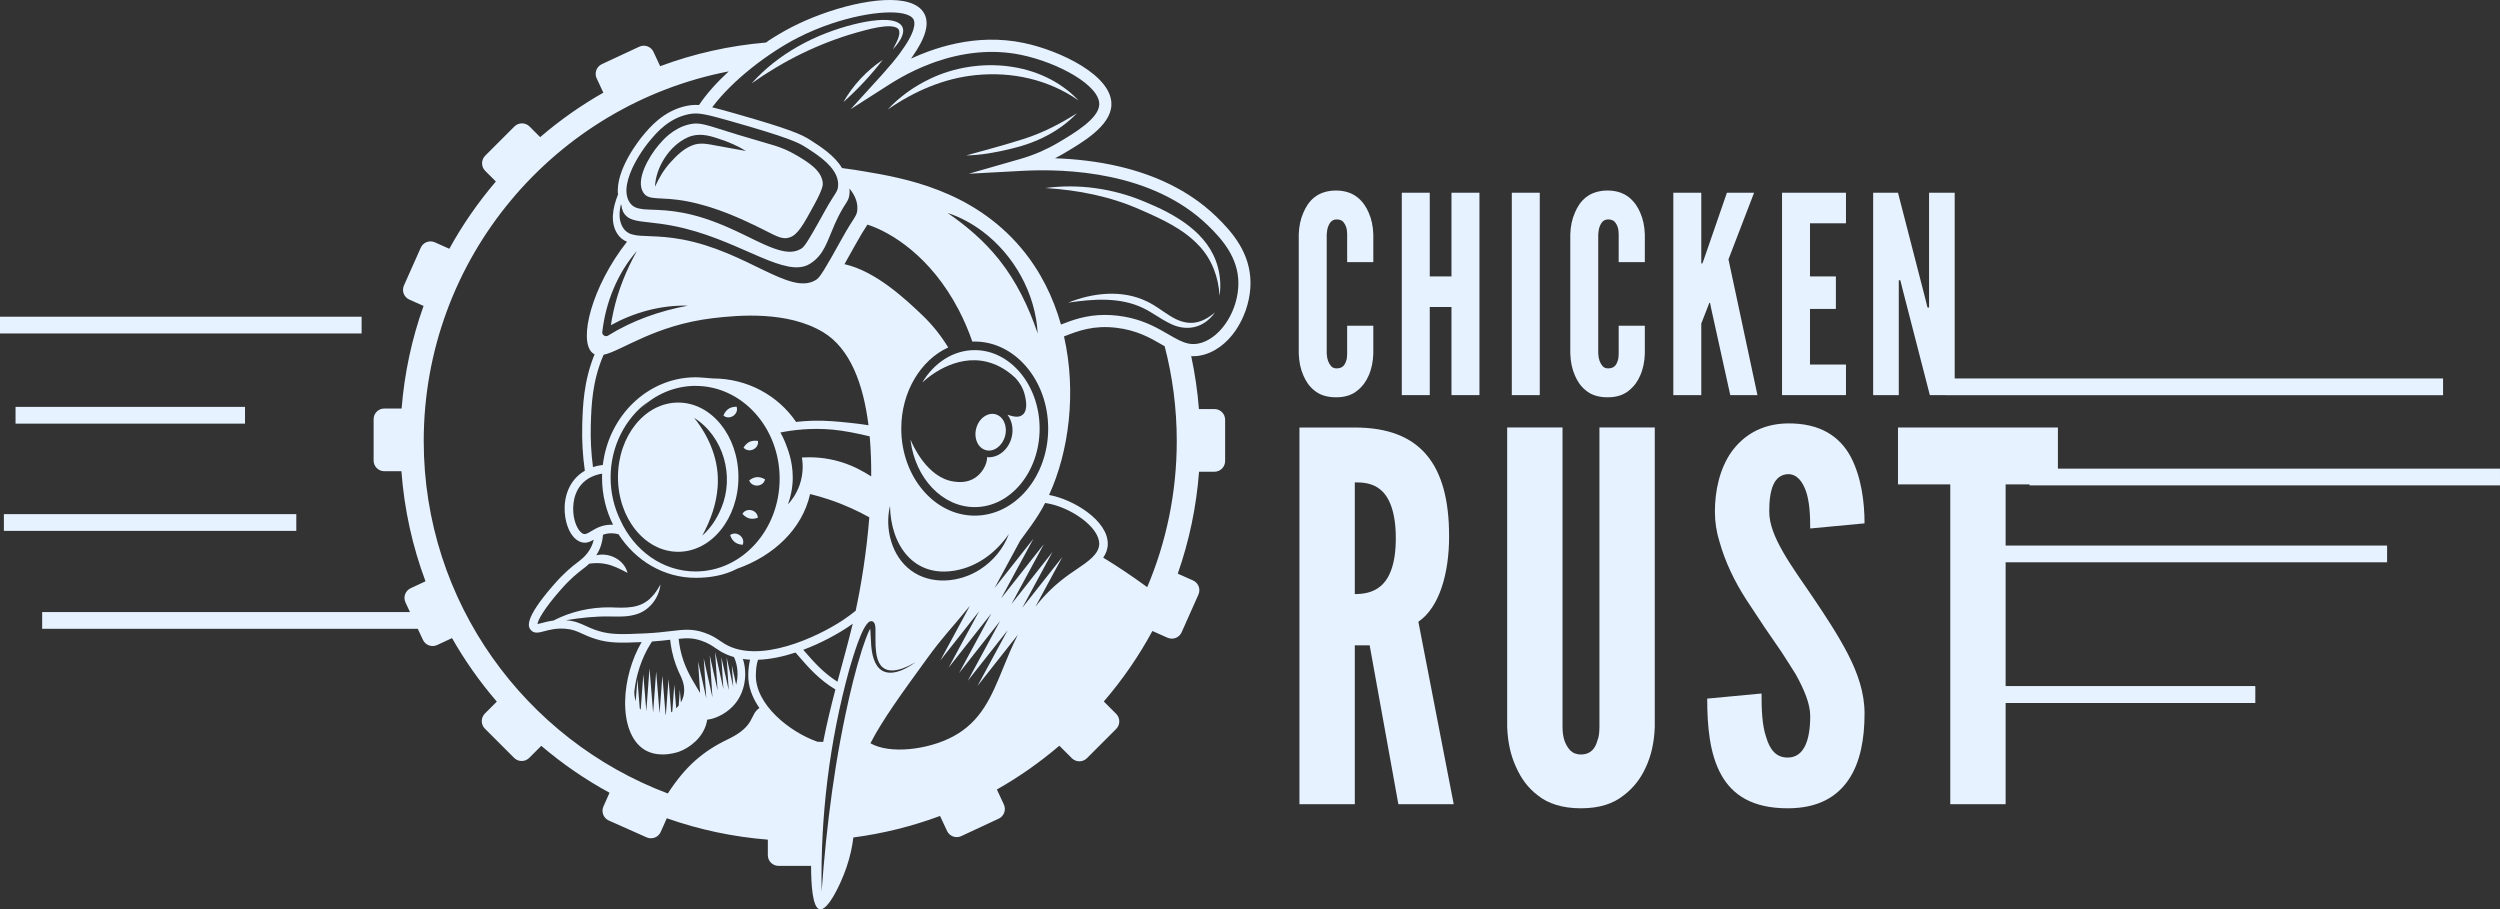<?xml version="1.0" encoding="UTF-8"?><svg id="Calque_2" xmlns="http://www.w3.org/2000/svg" viewBox="0 0 1642.47 597.46"><rect x="0" y="0" width="1642.47" height="597.46" fill="#333333" stroke="none"/><defs><style>.cls-1{fill:#e6f2ff;stroke-width:0px;}</style></defs><path class="cls-1" d="m891.88,129.69c-3.4-2.71-7.99-4.52-14.12-4.52s-10.88,1.81-14.29,4.52c-3.4,2.71-5.61,6.33-7.14,9.95-1.87,4.16-2.89,9.05-3.06,14.29v78.33c.17,5.43,1.19,10.31,3.06,14.47,1.53,3.62,3.74,7.05,7.14,9.77,3.4,2.89,8.16,4.52,14.29,4.52s10.71-1.63,14.12-4.52c3.4-2.71,5.78-6.15,7.31-9.77,1.87-4.16,2.89-9.05,3.06-14.47v-18.27h-17.18v18.27c0,1.99-.17,3.62-.68,4.88-.85,2.71-2.38,4.89-6.29,4.89-1.53,0-2.72-.54-3.57-1.45-1.7-1.99-2.72-4.52-2.89-8.32v-78.33c.17-1.81.34-3.44.85-4.88.85-2.35,2.38-4.89,5.61-4.89,1.87,0,3.4.54,4.25,1.45,1.87,2.17,2.72,4.7,2.72,8.32v18.27h17.18v-18.27c-.17-5.24-1.19-10.13-3.06-14.29-1.53-3.62-3.91-7.24-7.31-9.95Z"/><polygon class="cls-1" points="953.61 181.61 939.33 181.61 939.33 126.62 920.96 126.62 920.96 259.58 939.33 259.58 939.33 201.69 953.61 201.69 953.61 259.58 971.98 259.58 971.98 126.62 953.61 126.62 953.61 181.61"/><rect class="cls-1" x="993.24" y="126.62" width="18.37" height="132.97"/><path class="cls-1" d="m1070.27,129.69c-3.4-2.71-7.99-4.52-14.12-4.52s-10.89,1.81-14.29,4.52c-3.4,2.71-5.61,6.33-7.14,9.95-1.87,4.16-2.89,9.05-3.06,14.29v78.33c.17,5.43,1.19,10.31,3.06,14.47,1.53,3.62,3.74,7.05,7.14,9.77,3.4,2.89,8.16,4.52,14.29,4.52s10.71-1.63,14.12-4.52c3.4-2.71,5.78-6.15,7.31-9.77,1.87-4.16,2.89-9.05,3.06-14.47v-18.27h-17.18v18.27c0,1.99-.17,3.62-.68,4.88-.85,2.71-2.38,4.89-6.29,4.89-1.53,0-2.72-.54-3.57-1.45-1.7-1.99-2.72-4.52-2.89-8.32v-78.33c.17-1.81.34-3.44.85-4.88.85-2.35,2.38-4.89,5.61-4.89,1.87,0,3.4.54,4.25,1.45,1.87,2.17,2.72,4.7,2.72,8.32v18.27h17.18v-18.27c-.17-5.24-1.19-10.13-3.06-14.29-1.53-3.62-3.91-7.24-7.31-9.95Z"/><polygon class="cls-1" points="1152.41 126.62 1134.56 126.62 1119.25 170.94 1118.4 173.11 1117.72 173.11 1117.72 126.62 1099.35 126.62 1099.35 259.58 1117.72 259.58 1117.72 212.55 1121.97 201.69 1122.99 198.98 1123.5 198.98 1124.01 201.69 1136.77 259.58 1154.62 259.58 1135.58 170.39 1152.41 126.62"/><polygon class="cls-1" points="1170.78 259.58 1212.78 259.58 1212.78 239.5 1189.14 239.5 1189.14 202.96 1206.15 202.96 1206.15 181.61 1189.14 181.61 1189.14 146.7 1212.78 146.7 1212.78 126.62 1170.78 126.62 1170.78 259.58"/><polygon class="cls-1" points="1284.21 248.63 1284.21 126.62 1267.37 126.62 1267.37 202.05 1266.35 202.05 1264.82 195.9 1246.96 126.62 1230.64 126.62 1230.64 259.58 1247.48 259.58 1247.48 184.14 1248.5 184.14 1250.03 190.29 1267.88 259.58 1278.68 259.58 1278.68 259.63 1605.06 259.63 1605.06 248.63 1284.21 248.63"/><rect class="cls-1" x="1288.72" y="450.85" width="192.9" height="11"/><path class="cls-1" d="m952.04,352.25c0-46.8-18.52-71.38-61.95-71.38h-36.37v247.48h36.37v-104.38h9.76l18.86,104.38h36.37l-23.23-119.87c13.8-9.43,20.2-31.65,20.2-56.23Zm-44.78,32.66c-5.39,4.71-12.12,5.39-17.17,5.39v-73.4c5.05,0,11.78.34,17.17,5.05,5.39,4.71,9.77,14.14,9.77,31.65s-4.38,26.6-9.77,31.31Z"/><path class="cls-1" d="m1050.8,477.51c0,3.7-.34,6.73-1.35,9.09-1.35,5.05-4.38,9.09-10.77,9.09-3.03,0-5.39-1.01-7.07-2.7-3.37-3.7-5.05-8.42-5.05-15.49v-196.64h-36.36v196.64c.34,10.1,2.36,19.19,6.06,26.94,3.03,6.73,7.41,13.13,14.14,18.18,6.74,5.39,16.16,8.42,28.28,8.42s21.21-3.03,27.95-8.42c6.73-5.05,11.45-11.45,14.48-18.18,3.71-7.75,5.72-16.84,6.06-26.94v-196.64h-36.36v196.64Z"/><path class="cls-1" d="m1174.81,311.51c5.72,0,9.43,4.71,11.78,11.45,2.36,7.07,2.7,16.16,2.7,24.24l35.69-3.36c0-13.81-2.02-30.31-9.09-43.77-7.07-13.13-19.87-22.23-41.75-21.89-17.17.34-28.96,8.08-36.7,18.85-7.74,11.11-10.77,25.59-10.77,39.06,0,6.74,1.01,13.47,3.03,19.87,3.7,13.13,9.76,25.93,17.84,38.38,8.08,12.46,15.83,23.91,22.9,34.01,3.37,5.05,6.4,10.1,9.43,14.82,5.39,9.77,9.43,19.19,9.43,27.27,0,15.83-4.04,27.27-14.82,27.27-7.75,0-11.78-5.39-14.14-13.47-2.69-7.75-3.03-18.18-3.03-28.62l-35.69,3.36c0,18.52,1.68,36.37,9.09,49.83,7.41,13.47,20.54,22.23,43.77,22.23,19.87,0,32.32-7.41,40.07-18.86,7.75-11.45,10.44-26.94,10.44-43.44,0-13.47-4.38-26.26-10.77-38.72-6.4-12.46-14.81-25.25-23.23-37.71-7.07-10.44-14.14-20.2-19.53-29.63-5.39-9.43-9.09-18.18-9.09-26.6,0-14.48,3.03-24.24,12.46-24.58Z"/><polygon class="cls-1" points="1642.46 318.89 1642.46 307.89 1352.02 307.89 1352.02 280.87 1246.96 280.87 1246.96 318.24 1281.31 318.24 1281.31 528.35 1317.67 528.35 1317.67 461.85 1481.62 461.85 1481.62 450.85 1317.67 450.85 1317.67 369.42 1568.29 369.42 1568.29 358.42 1317.67 358.42 1317.67 318.24 1333.4 318.24 1333.4 318.89 1642.46 318.89"/><path class="cls-1" d="m406,313.5c0,27.07,17.72,49.02,39.57,49.02s39.57-21.95,39.57-49.02-17.72-49.02-39.57-49.02-39.57,21.95-39.57,49.02Zm67.84,20.4c-2.85,6.86-6.98,13.16-12.44,17.98,5.5-10.17,9.3-20.71,10.09-32.08,1.25-16.54-5.08-32.33-15.45-45.28,19.43,12.3,26.65,38.41,17.8,59.38Z"/><path class="cls-1" d="m483.95,267.2c-4.41.08-6.9,1.76-8.68,5.79,3.97,3.4,10.32-.81,8.68-5.79Z"/><path class="cls-1" d="m497.96,289.68c-4.37-.6-7.09.69-9.46,4.39,3.4,3.97,10.32.78,9.46-4.39Z"/><path class="cls-1" d="m492.21,315.59c1.74,4.93,9.34,4.45,10.41-.68-3.86-2.13-6.86-1.92-10.41.68Z"/><path class="cls-1" d="m497.88,340.16c-.14-5.24-7.54-7.06-10.12-2.52,3.04,3.19,5.95,3.93,10.12,2.52Z"/><path class="cls-1" d="m479.68,351.54c1.49,4.14,3.85,6,8.25,6.39,1.99-4.85-4.05-9.5-8.25-6.39Z"/><path class="cls-1" d="m522.93,101.84c-10.18-5.98-15-6.25-38.81-13.53-20.58-6.3-24.03-8.26-31.15-6.64-10.69,2.43-17.23,10.09-20.17,13.53-6.51,7.62-15.52,23.16-10.12,31.36,3.71,5.65,10.59,2.26,28.7,5.69,19.05,3.61,36.93,12.19,45.51,16.31,12.49,5.99,16.38,9.29,21.96,7.4,5.36-1.81,8.94-8.36,16.09-21.45,5.81-10.63,5.72-13.21,5.62-14.3-.76-8.32-9.63-13.69-17.62-18.38Zm-51.79-6.07c-5.93-1.08-11.49-2.57-17.05.05-5.19,2.15-9.57,6.4-13.76,11.03-4.09,4.51-7.32,9.88-9.99,15.83.39-12.72,9.57-27.14,21.44-32.39,6.91-3.15,13.75-1.46,20.54.91,6.15,1.99,12.24,4.53,17.77,8l-18.94-3.43Z"/><path class="cls-1" d="m647.65,295.75c5.22,1.41,10.9-2.73,12.66-9.23,1.76-6.5-1.06-12.94-6.28-14.35-.68-.18-1.38-.28-2.08-.28-1.82,0-3.68.62-5.38,1.81-2.48,1.74-4.32,4.47-5.19,7.69s-.65,6.51.61,9.26c1.2,2.62,3.22,4.42,5.67,5.08Z"/><path class="cls-1" d="m605.87,251.35c3.53-3.31,21.53-18.89,42.68-13.6,8.62,2.16,14.89,7.06,18.74,10.77,2.32,2.51,4.78,6.1,5.95,10.85.58,2.39,2.39,9.77-1.19,12.94-2.74,2.42-6.06,1.4-10.15.2,3.01,3.88,4.18,9.52,2.65,15.16-2.05,7.6-8.32,12.75-14.84,12.75-.39,0-.78-.04-1.17-.08-.02,5.03-3.42,10.53-7.81,13.5-5.47,3.7-11.59,2.87-13.96,2.55-17.96-2.42-27.46-24.84-28.51-27.4,0,.08-.02.21-.03.36,3.1,24.77,20.82,43.81,42.15,43.81,23.51,0,42.64-23.14,42.64-51.57s-19.13-51.57-42.64-51.57c-14.18,0-26.76,8.42-34.51,21.34Z"/><path class="cls-1" d="m590.27,19.09c2.11,3.57-1.94,9.86-3.67,13.26,4.46-4.44,11.35-14.14,2.5-17.91-3.98-1.59-8.33-1.45-12.41-1.19-5.35.43-10.55,1.46-15.66,2.73-25.36,6.34-49.71,19.14-67.2,38.79,21.03-14.89,43.98-26.23,68.68-33.31,5.97-1.58,23.35-7.04,27.75-2.37Z"/><path class="cls-1" d="m708.55,65.96c-24.45-25.89-66.32-29.15-97.47-14.21-10.51,4.99-20.08,11.83-27.89,20.21,17.42-12,36.89-20.55,57.9-22.62,23.69-2.39,47.67,2.81,67.46,16.62Z"/><path class="cls-1" d="m707.53,74.39c-11.07,7.03-22.57,12.95-35.02,16.91-12.3,3.9-25.28,7.4-37.75,10.83,9.93-.22,19.77-2.01,29.39-4.37,16.16-3.69,31.87-11.27,43.38-23.38Z"/><path class="cls-1" d="m579.95,39.33c-10.62,7.05-19.57,16.67-25.87,27.74,9.49-8.45,18.12-17.68,25.87-27.74Z"/><path class="cls-1" d="m798.17,205.28c-4.12,3.5-8.66,6.15-13.87,6.76-12.17,1.05-19.78-8.81-30.79-14-16.29-7.93-35.49-5.71-51.68.78,16.4-2.44,34.3-3.78,49.49,3.72,5.59,2.69,10.93,6.82,16.69,9.66,11.2,5.99,22.89,3.49,30.17-6.91Z"/><path class="cls-1" d="m787.74,161.42c8.38,8.85,12.86,20.69,13.49,32.93.94-6.18.55-12.64-1.1-18.84-5.98-22.6-28.25-34.92-48.43-43.1-20.29-8.56-43.1-11.84-64.86-8.87,21.65,1.31,42.77,5.52,62.51,14.3,13.8,6.04,28,12.43,38.38,23.58Z"/><path class="cls-1" d="m791.7,232.81c18.81-5.86,29.96-28.49,29.87-46.99-.09-19.38-11.51-32.98-22.67-43.71-18.35-17.66-41.22-27.47-63.51-32.72-14.86-3.5-29.46-4.98-42.28-5.4,2.03-1.04,4.03-2.14,6-3.3,6.22-3.68,13.54-8.02,19.52-13.05,6.38-5.37,11.23-11.54,11.55-18.56.87-19.48-33.83-35.9-57.56-40.86-15.65-3.27-30.61-2.53-44.08.26-3.23.67-6.38,1.45-9.43,2.33-6.77,1.95-13.06,4.34-18.74,6.88-.62.28-1.24.56-1.85.84.28-.39.53-.76.8-1.15,9.02-12.83,11.5-22.14,7.78-28.68-7.84-13.77-40-9.44-67.78.76-6.82,2.5-13.38,5.36-19.24,8.39-4.91,2.54-10.07,5.55-15.27,8.93,0,0-1.2,1.14-1.81,1.19-23.92,2.04-47.18,7.28-69.28,15.52l-4.4-9.43c-1.63-3.49-5.81-5.01-9.3-3.39l-24.64,11.49c-3.49,1.63-5.01,5.81-3.39,9.3l4.39,9.42c-14.63,8.3-28.52,18.07-41.5,29.21l-7.01-7.01c-2.72-2.72-7.18-2.72-9.9,0l-19.23,19.23c-2.72,2.72-2.72,7.18,0,9.9l7.04,7.04c-11.78,13.77-22,28.57-30.58,44.19l-9.53-4.25c-3.52-1.57-7.68.03-9.24,3.55l-11.06,24.84c-1.57,3.52.03,7.68,3.55,9.24l9.36,4.17c-7.71,21.54-12.57,44.17-14.43,67.4h-11.39c-3.85,0-7,3.15-7,7v27.19c0,3.85,3.15,7,7,7h11.26c1.85,25,7.22,49.29,15.83,72.32l-9.78,4.56c-3.49,1.63-5.01,5.81-3.39,9.3l2.96,6.35H27.7v11h246.77l3.4,7.29c1.63,3.49,5.81,5.01,9.3,3.39l9.8-4.57c8.36,14.72,18.2,28.69,29.43,41.73l-7.85,7.85c-2.72,2.72-2.72,7.18,0,9.9l19.23,19.23c2.72,2.72,7.18,2.72,9.9,0l7.93-7.93c13.97,11.9,28.99,22.21,44.84,30.83l-4.01,9.01c-1.57,3.52.03,7.68,3.55,9.24l24.84,11.06c3.52,1.57,7.68-.03,9.24-3.55l4.01-9.01c21.24,7.5,43.52,12.24,66.38,14.06v10.22c0,3.85,3.15,7,7,7h21.4c.04,13.04,1.04,27.58,5.65,28.53,5.19,1.07,13.44-15.41,17.62-27.57,2.48-7.22,3.8-13.72,4.5-19.61,19.59-2.59,38.67-7.34,56.96-14.15l4.61,9.88c1.63,3.49,5.81,5.01,9.3,3.39l24.64-11.49c3.49-1.63,5.01-5.81,3.39-9.3l-4.59-9.85c14.46-8.19,28.19-17.81,41.04-28.77l8.21,8.21c2.72,2.72,7.18,2.72,9.9,0l19.23-19.23c2.72-2.72,2.72-7.18,0-9.9l-8.14-8.14c12.38-14.38,23.05-29.9,31.93-46.31l9.95,4.43c3.52,1.57,7.68-.03,9.24-3.55l11.06-24.84c1.57-3.52-.03-7.68-3.55-9.24l-10.04-4.47c7.51-21.43,12.24-43.89,13.98-66.96h10.14c3.85,0,7-3.15,7-7v-27.19c0-3.85-3.15-7-7-7h-10.21c-.92-11.76-2.63-23.37-5.08-34.76.47.03.94.04,1.42.04,2.42,0,4.96-.37,7.7-1.22Zm-313.36,252.82c-16.61,7.96-28.07,17.91-39.6,35.68-93.6-35.29-160.36-125.76-160.36-231.55,0-120.34,86.39-220.87,200.4-242.87-7.62,7-14.42,14.5-19.55,22.11-.75-.06-1.47-.09-2.17-.09-1.89,0-3.73.2-5.81.62-15.18,3.09-24.37,14.14-28.79,19.45-2.15,2.58-18.27,22.59-16.43,38.8-3.58,8.89-5.16,18.46-.51,25.71,1.72,2.68,3.86,4.3,6.41,5.3-23.23,29.56-32.02,64.92-22.77,73.01.46.4.95.7,1.47.95-7.28,17.91-7.77,34.36-8.11,46.72-.27,9.94.29,19.72,1.71,29.81-2.45,1.41-4.85,3.3-6.94,5.85-7,8.53-7.29,20.04-5.23,27.98,1.7,6.56,5.02,11.24,9.1,12.84,3.47,1.37,6.27.15,8.9-1.38-.7,3.21-2.04,6.04-4.15,8.8-2.04,2.67-3.96,4.15-6.61,6.19-3.48,2.68-8.25,6.34-15.48,14.6-20.31,23.19-16.56,27.88-15.15,29.65,2.15,2.7,5.44,1.82,8.93.89,3.29-.88,7.8-2.08,13.73-1.63,4.87.37,7.5,1.58,11.13,3.24,2.4,1.1,5.12,2.35,8.93,3.53,8.92,2.77,16.31,2.6,30.14,2.01-6.51,11.14-10.53,25.33-10.82,38.45-.33,14.89,4.09,26.51,12.12,31.88,4.02,2.68,8.53,3.49,12.51,3.49,5.49,0,9.97-1.53,10.77-1.82,6.78-2.46,15.59-8.9,18.11-18.98.17-.69.29-1.36.39-2.02,6.69-.83,13.78-5.01,18.21-10.34,6.51-7.81,8.48-19.57,5.24-29.58,1.56.23,3.14.38,4.74.47-.89,3.27-1.12,6.59-1.21,9.74-.22,7.77,2.65,15.26,7.33,22.02-6.62,4.36-2.38,11.76-20.58,20.48Zm79.75-361.75c3.09,3.74,5.16,7.92,5.2,12.56.04,5.79-1.7,5.02-10.17,20.35-11.76,21.29-14.47,25.26-16.59,26.8-.07.05-.52.33-.93.57-16.89,9.82-44.75-18.8-87.2-26.81-16.81-3.17-26.93-1.42-33.28-3.39-1.07-.3-1.97-.71-2.76-1.26-1.17-.75-2.17-1.75-3.04-3.1-2.68-4.17-2.78-9.58-1.41-15.31.13.25.28.49.42.74.07,1.38.67,3.43,1.07,4.17,4.64,8.74,15.47,4.65,40.51,10.89,38.45,9.59,66.32,32.55,81.79,23.46.17-.1.49-.29.88-.54,8.8-5.67,10.77-14.26,15.79-25.62,6.68-15.11,9.51-14.24,9.79-20.79.04-.94,0-1.84-.08-2.72Zm71.57,79.32c3.71,7.07,6.72,14.2,9.13,21.17l.03.05c.47-.02,1.03-.03,1.56-.03,26.61,0,48.26,25.66,48.26,57.19s-21.65,57.19-48.26,57.19-48.26-25.66-48.26-57.19c0-24.26,12.82-45.04,30.85-53.33-.03,0,.03-.08-.04-.04-4.51-7.36-10.11-14.61-17.11-21.26-10.4-9.9-30.21-28.74-51.01-33.39,1.94-3.41,4.27-7.56,7.08-12.66,3.3-5.97,5.57-9.52,7.23-12.11.28-.44.54-.84.79-1.23,15.42,5,41.45,20.76,59.74,55.64Zm-7.15-63.32c8.22,2.67,15.95,6.88,22.96,12.11,20.91,15.69,34.86,40.9,36.28,67.04-6.01-17.56-13.93-34.09-25.47-48.57-9.58-12-20.99-21.85-33.76-30.58Zm40.34,210.89c-3.48,9.43-10.28,17.86-19.12,23.45-13.32,8.54-32.14,10.34-45.32.5-12.76-9.48-17.24-27.63-13.69-42.32.41,25.58,15.53,47.57,43.35,42.33,14.35-2.7,26.35-11.74,34.78-23.94Zm-109.04,56.64c-16.94,11.22-54.92,28.96-77.45,15.75-1.1-.65-2.09-1.32-3.14-2.04-2.5-1.71-5.32-3.64-10.11-5.33-8.13-2.88-13.75-2.2-22.24-1.18-4.46.54-10.01,1.21-17.37,1.53-14.65.64-22,.96-30.45-1.66-3.47-1.08-5.9-2.19-8.26-3.28-3.84-1.76-7.16-3.28-13.01-3.73,9.64-1.57,19.24-2.66,29.04-2.45,5.25.07,11,.31,16.12-1.13,9.28-2.21,15.98-10.71,16.98-19.92-1.7,3.07-3.54,5.97-5.86,8.29-7.27,7.86-17.24,7.14-27.16,6.76-12.9-.16-25.88,2.77-37.31,8.68-3.01.4-5.52,1.05-7.45,1.56-1.04.28-2.27.61-3.02.71.2-2.39,4.14-9.82,14.91-22.11,6.87-7.85,11.2-11.18,14.68-13.85,1.59-1.22,3.05-2.36,4.48-3.71,3.72-.47,7.21-.54,10.93.25,5.06,1.05,9.33,3.31,14.17,5.84-2.31-8.93-12.3-13.58-20.56-11.57,2.64-4.06,4.05-8.42,4.42-13.49,1.56-.57,3.31-.97,5.43-.98h.11c1.66,0,3.2.24,4.64.64,11.1,17.28,29.69,28.63,50.72,28.63,9.7,0,19.15-1.7,27.32-6,23.63-8.31,42.66-25.84,47.86-49.04,4.01.98,8.22,2.18,12.6,3.65,10.27,3.45,19.03,7.59,26.3,11.64-1.81,22.94-5.39,44.79-8.97,61.4-2.61,2.11-5.39,4.17-8.36,6.14Zm6.42,2.39c-2.95,12.36-6.5,24.83-10.04,38.09-9.39-5.95-15.84-13.36-21.11-19.43-.46-.53-.9-1.04-1.35-1.55,11.38-4.26,21.76-9.9,29.18-14.82,1.14-.75,2.23-1.52,3.32-2.29Zm-78.48,41.65l-4.37-19.58,1.39,21.6-4.85-21.73,1.36,21.08-5.46-24.45,1.62,25.21-5.17-23.19,1.79,27.74-5.72-25.62,1.7,26.34-5.4-24.22,1.33,20.67c-.73-1.26-1.49-2.54-2.28-3.85-4-6.64-8.53-14.16-10.81-25.16-.45-2.16-.77-4.38-1-6.6,5.73-.59,9.77-.58,15.36,1.4,4.09,1.45,6.39,3.02,8.81,4.67,1.08.74,2.2,1.5,3.47,2.25,2.74,1.6,5.65,2.8,8.69,3.67.05.1.1.2.14.3,2.46,5.47,2.82,12.01,1.31,17.87l-2.84-12.71.92,14.32Zm-32.73,5.92c-.19.75-.43,1.46-.71,2.13-.07.1-.12.22-.17.37-.25.56-.52,1.1-.81,1.6l-.68-8.3-.77,10.41c-.53.67-1.08,1.26-1.63,1.79l-1.26-15.45-1.3,17.58c-.25.18-.49.34-.71.47l-1.78-21.81-1.73,23.39c-.07.02-.13.04-.2.06l-2.1-25.72-1.84,24.8-2.24-27.46-2,27.06-2.38-29.23-2.09,28.24-1.97-24.23-1.71,23.15c-.22-.23-.42-.48-.62-.72l-1.57-19.29-1.07,14.49c-.86-2.6-.96-5.03-.92-6.49,1.17-10.62,4.74-21.92,10.69-31.33.31-.49.62-.96.93-1.42,4.72-.32,8.6-.76,11.91-1.15.25,2.39.61,4.77,1.09,7.09,1.43,6.9,3.71,12.58,6.15,17.44,1.36,3.15,2.73,7.6,1.49,12.5Zm2.94-256.55c-18.51,3.41-36.47,9.72-52.48,19.66-1.7,1.13-4.1-.42-3.79-2.42,1.15-9.74,3.57-19.38,7.42-28.4,3.78-8.98,8.88-17.46,15.32-24.76-6.98,12.51-12.39,25.81-15.43,39.79-.66,2.96-1.2,5.94-1.66,8.94,15.42-8.48,33.01-13.29,50.62-12.82Zm-55.41,32.26c11.93-2.55,33.45-19.4,71.5-24.01,17.42-2.11,49.54-4.81,72.77,9.19,17.63,10.63,26.36,33.8,29.77,61.11-7.19-1.16-17.2-2.16-24.03-2.66-9.11-.66-17.09-.26-23.56.48-11.68-17.19-31.8-28.55-54.69-28.55-.55,0-7.97-.77-11.23-.77-31.31,0-57.21,25.17-61.03,57.59-1.85.22-4.09.64-6.47,1.43-1.21-9.22-1.69-18.18-1.44-27.29.36-13,.82-28.95,8.42-46.54Zm60.43,20.45c30.51,0,55.23,27.29,55.23,60.96s-24.73,60.96-55.23,60.96c-21.6,0-40.3-13.7-49.38-33.65-4.11-8.39-6.45-17.93-6.45-28.06,0-20.73,9.77-39.05,24.6-49.9-1.86,1.54-3.62,3.19-5.29,4.92,9.74-9.48,22.51-15.24,36.52-15.24Zm-61.39,57.66c-.03.85-.06,1.71-.06,2.57,0,11.21,2.63,21.76,7.26,31.01-.36-.02-.72-.04-1.09-.04-.05,0-.1,0-.15,0-6.13.04-10.2,2.49-13.18,4.29-2.78,1.67-3.87,2.21-5.18,1.7-2.28-.9-4.52-4.44-5.72-9.03-1.63-6.29-1.53-16.09,4.14-23,4.14-5.04,9.9-6.86,13.97-7.5Zm156.96-7.65c-10.35-3.18-19.55-3.34-25.7-2.98.56,3.39,1.23,10.33-1.6,18.28-2.14,6.01-5.41,10.17-7.59,12.53,2.01-5.51,2.71-10.2,2.98-13.36,1.04-12.14-2.55-21.63-4.34-26.21-1.3-3.34-2.65-5.96-3.57-7.66,8.38-1.68,20.22-3.12,34.27-1.88,7.08.62,16.9,2.59,24.37,4.43.76,8.53,1.06,17.38.99,26.3-5.01-3.18-11.49-6.89-19.79-9.44Zm-1.92-182.43c.04,5.16-1.52,4.47-9.06,18.12-1.31,2.37-2.49,4.5-3.56,6.41-1.07,1.91-2.03,3.61-2.9,5.12-.73,1.27-1.38,2.4-1.98,3.42-.82,1.4-1.54,2.58-2.16,3.57-.13.21-.26.42-.39.62-1.89,2.96-2.89,4.08-3.78,4.72-.05.03-.28.18-.55.35-.09.05-.18.11-.27.16-.43.25-.87.46-1.31.66-.07.03-.13.06-.2.09-.43.18-.86.33-1.3.46-.08.02-.17.05-.25.07-.45.12-.9.23-1.36.3-.07.01-.13.02-.2.03-.47.07-.95.13-1.44.16-.02,0-.03,0-.05,0-.32.02-.65.03-.98.03-.13,0-.27-.01-.4-.02-.21,0-.42-.01-.62-.02-.34-.02-.67-.05-1.02-.08-.21-.02-.42-.04-.63-.07-.37-.05-.75-.11-1.12-.18-.19-.03-.37-.06-.56-.1-.51-.1-1.03-.22-1.56-.35-.06-.01-.11-.02-.17-.04-.59-.15-1.19-.32-1.8-.5-.19-.06-.38-.12-.57-.18-.43-.14-.86-.27-1.29-.42-.23-.08-.47-.17-.71-.25-.4-.14-.8-.29-1.21-.45-.25-.1-.5-.19-.75-.29-.41-.16-.83-.33-1.25-.5-.25-.1-.5-.2-.75-.31-.46-.19-.92-.39-1.39-.6-.22-.09-.43-.19-.65-.28-.65-.29-1.31-.59-1.98-.89-.03-.02-.07-.03-.1-.05-.72-.33-1.45-.67-2.19-1.02-.21-.1-.42-.2-.63-.3-.54-.26-1.09-.52-1.64-.78-.26-.13-.53-.26-.8-.39-.54-.26-1.09-.53-1.64-.79-.39-.19-.79-.38-1.19-.58-.58-.28-1.17-.57-1.76-.86-.47-.23-.95-.46-1.43-.69-.36-.17-.71-.34-1.07-.52-.66-.32-1.32-.63-1.99-.95-.18-.09-.36-.17-.54-.26-.8-.38-1.61-.76-2.43-1.14-.28-.13-.57-.26-.86-.39-.57-.26-1.15-.53-1.74-.79-.34-.15-.68-.3-1.02-.46-.54-.24-1.09-.48-1.64-.72-.36-.16-.73-.32-1.09-.47-.55-.24-1.11-.47-1.68-.71-.36-.15-.72-.3-1.09-.45-.61-.25-1.23-.5-1.84-.74-.32-.13-.64-.26-.97-.39-.9-.35-1.8-.7-2.72-1.03-.05-.02-.1-.04-.15-.06-.96-.35-1.93-.7-2.91-1.04-.32-.11-.64-.21-.96-.32-.68-.23-1.36-.45-2.04-.67-.38-.12-.77-.24-1.15-.36-.64-.2-1.28-.39-1.93-.58-.41-.12-.81-.23-1.22-.35-.65-.18-1.31-.36-1.97-.53-.4-.11-.81-.21-1.21-.31-.72-.18-1.44-.35-2.17-.52-.35-.08-.7-.17-1.06-.24-1.08-.24-2.18-.47-3.28-.67-4.07-.77-7.68-1.2-10.92-1.48-.03,0-.06-.02-.09-.03,0,0-.02.01-.02.02-3.91-.33-7.28-.42-10.15-.53-1.13-.04-2.19-.09-3.17-.16-.66-.05-1.29-.1-1.89-.17-3.9-.46-6.6-1.52-8.55-4.55-.21-.32-.4-.66-.57-1-.07-.13-.12-.26-.18-.39-.1-.21-.2-.43-.29-.64-.07-.17-.13-.35-.19-.53-.06-.18-.13-.36-.18-.54-.06-.21-.11-.41-.16-.62-.04-.16-.08-.31-.11-.47-.05-.24-.09-.47-.13-.72-.02-.13-.04-.27-.06-.4-.04-.27-.07-.54-.09-.81,0-.1-.02-.21-.02-.31-.02-.3-.03-.61-.04-.92,0-.07,0-.13,0-.2,0-.35,0-.69.02-1.05h0s0,0,0,0c.2-4.22,1.65-8.87,3.69-13.38h0s0,0,0,0c.19-.43.39-.85.6-1.27.01-.03.03-.06.04-.08.2-.41.4-.81.6-1.21.02-.05.05-.09.07-.14.2-.39.4-.77.6-1.15.03-.06.06-.12.1-.18.2-.37.4-.74.6-1.11.04-.07.08-.14.12-.21.2-.36.4-.71.6-1.06.05-.08.09-.16.14-.24.2-.34.4-.67.6-1.01.06-.09.11-.19.17-.28.19-.32.39-.64.59-.95.06-.1.12-.2.19-.3.19-.3.38-.6.57-.9.07-.11.14-.22.21-.33.18-.28.37-.56.55-.84.08-.12.16-.24.24-.35.18-.26.35-.52.53-.78.09-.13.18-.25.26-.38.17-.24.33-.48.5-.71.1-.14.2-.28.3-.42.15-.21.31-.43.46-.64.11-.15.23-.3.34-.46.14-.18.27-.37.41-.55.13-.17.26-.34.39-.51.12-.15.23-.3.35-.45.16-.2.31-.4.47-.59.08-.1.17-.21.25-.32.24-.29.47-.58.7-.85,1.06-1.27,2.36-2.84,3.92-4.51.39-.42.8-.84,1.22-1.27,1.27-1.29,2.69-2.61,4.27-3.89,4.21-3.41,9.55-6.52,16.17-7.87.4-.08.78-.15,1.17-.21.02,0,.03,0,.05,0,.37-.06.73-.11,1.1-.15.03,0,.06,0,.08,0,.35-.04.71-.07,1.06-.09.04,0,.07,0,.11,0,.35-.02.7-.03,1.07-.03.02,0,.04,0,.06,0,.04,0,.07,0,.11,0,.22,0,.44,0,.66.01.04,0,.09,0,.13,0,.26.01.53.03.8.05.07,0,.13.01.2.02.23.02.47.04.71.07.06,0,.11.01.17.02.29.03.58.07.88.11.07,0,.14.02.21.03.26.04.52.08.79.12.07.01.14.02.2.03.32.05.66.11,1,.18.07.01.14.03.21.04.3.06.6.12.91.18.08.02.16.03.25.05.37.08.76.16,1.15.25.07.02.15.03.22.05.34.08.7.16,1.06.25.1.02.2.05.31.07.43.1.87.21,1.33.33.08.02.16.04.23.06.4.1.82.21,1.24.32.12.03.25.06.37.1.5.13,1.01.26,1.54.41.08.02.16.04.24.06.48.13.97.26,1.47.4.15.04.29.08.44.12.58.16,1.18.32,1.8.5.02,0,.05.01.07.02.61.17,1.24.35,1.89.53.17.05.34.09.51.14.67.19,1.36.38,2.07.58,37.47,10.62,44.11,13.96,48.47,16.7.14.09.28.18.42.26.63.4,1.28.82,1.95,1.25.03.02.05.03.08.05,7.85,5.06,17.44,11.8,19.18,20.52.02.09.03.18.05.27.05.3.1.61.13.91.01.11.03.21.04.32.04.39.06.79.06,1.19h0Zm-13.71,366.17c-18.48-6.55-40.87-24.65-40.33-44,.1-3.72.4-6.88,1.42-9.82,8.11-.28,16.54-2.1,24.63-4.74.86.97,1.74,1.97,2.67,3.04,5.74,6.62,12.8,14.75,23.55,21.22-2.84,10.81-5.62,22.18-8.05,34.45-1.24-.03-2.53-.08-3.88-.13Zm31.83-67.49c-.85,2.26-1.65,4.55-2.39,6.86-4.43,13.95-7.85,28.22-10.86,42.56-4.71,22.24-8.27,44.66-10.99,67.2-1.29,10.63-2.38,21.29-3.32,31.97-.51,5.76-.97,11.52-1.4,17.28-.9-49.2,5.16-98.69,18.25-146.16,2.02-6.45,7.98-28.13,13.26-31.17,3.23-1.21,3.88,2.52,3.87,4.79.13,4.97-.23,9.75.34,14.61,1.72,17.56,14.61,13.93,26.07,7.3-7.67,5.66-20.81,12.07-26.5.45-3.36-7.02-2.69-14.98-3.32-22.47-1.26,2.07-2.07,4.47-3,6.78Zm90.46,18.69c-7.78,19.07-14.49,35.53-33.25,45.48-16.47,8.73-41.51,11.63-54.1,4.35,7.84-15.26,20.16-32.22,37.12-55.57,11.05-15.21,15.01-18.44,28.23-34.74l-19.43,35.9,25.52-32.37-20.1,37.13,28.05-35.58-21.18,39.14,26.97-34.21-21.28,39.32,26.27-33.31-19.84,36.65,26.51-33.62c-3.72,7.27-6.67,14.51-9.49,21.43Zm47.79-64.25c-1.49,1-2.97,2.01-4.41,3.02-9.39,6.65-16.59,13.89-22.35,21.37l17.67-32.65-26.27,33.31,19.84-36.65-26.97,34.21,21.28-39.32-28.05,35.58,21.18-39.14-25.52,32.37,16.81-31.07c5.57-7.45,9.46-12.93,12.3-17.5,1.44-2.33,2.81-4.76,4.12-7.29.27.04.54.07.81.11,15.44,2.39,34.89,15.49,34.73,26.8-.1,6.67-7.42,11.62-15.17,16.85Zm46.71,11.52c-10.14-7.41-19.86-13.9-28.92-19.38,1.81-2.63,2.95-5.55,3-8.92.22-15.49-22.72-29.43-38.57-32.27,13.12-28.61,18.11-67.55,9.81-104.16,9.47-3.72,19.36-7.44,34.33-5.68,13.68,1.61,22.45,6.71,30.19,11.21.54.31,1.08.63,1.62.94,5.18,19.9,7.94,40.77,7.94,62.27,0,34.03-6.92,66.46-19.4,95.99Zm26.95-160.07c-4.11-.84-8.09-3.14-13.09-6.05-1.74-1.01-3.58-2.08-5.54-3.14-7.05-3.84-15.74-7.69-27.74-9.09-2.97-.35-5.76-.5-8.41-.5-11.97,0-20.89,3.2-28.84,6.31-5.09-18.02-13.54-35.23-26.02-50.09-32.28-38.44-77.55-46.19-103.4-50.55-3.43-.58-8.38-1.41-14.44-2.16-4.78-8.18-14.16-14.16-21.02-18.54-5.37-3.42-12.48-6.9-50.37-17.63-5.8-1.64-10.25-2.87-13.89-3.74,6.7-9,16.04-18.04,26.15-26.07,9.73-7.73,20.18-14.52,29.71-19.45,7.24-3.74,14.78-6.87,22.19-9.37,25.93-8.77,50.23-9.91,54.2-2.92,1.13,1.99,1.89,7.75-9.07,22.48-2.82,3.79-6.44,8.19-11.01,13.27-.29.32-.56.62-.85.95l-20.33,22.34,25.45-16.28c2.07-1.32,4.41-2.74,6.98-4.2,5.84-3.3,12.9-6.78,20.89-9.73.81-.3,1.62-.59,2.45-.88,8.33-2.9,17.59-5.17,27.46-6.09,9.18-.86,18.89-.55,28.87,1.53,24.63,5.15,51.76,20.22,51.21,32.67-.2,4.55-4.2,9.17-9.47,13.43-5.45,4.41-12.26,8.44-17.68,11.64-3.63,2.15-7.41,4.07-11.29,5.77-4.31,1.89-8.76,3.5-13.31,4.81l-34,9.74,35.32-1.9c7.35-.4,16.25-.54,26.03-.02,9.99.53,20.9,1.75,32.02,4.12,22.28,4.74,45.38,14.06,63.56,31.56,9.95,9.58,20.14,21.58,20.22,37.99.09,17.49-10.79,35.12-24.25,39.31-3.17.99-5.95,1.07-8.66.51Z"/><rect class="cls-1" x="2.55" y="337.78" width="192.12" height="11"/><rect class="cls-1" x="0" y="208.08" width="237.57" height="11"/><rect class="cls-1" x="10.21" y="267.32" width="150.76" height="11"/></svg>